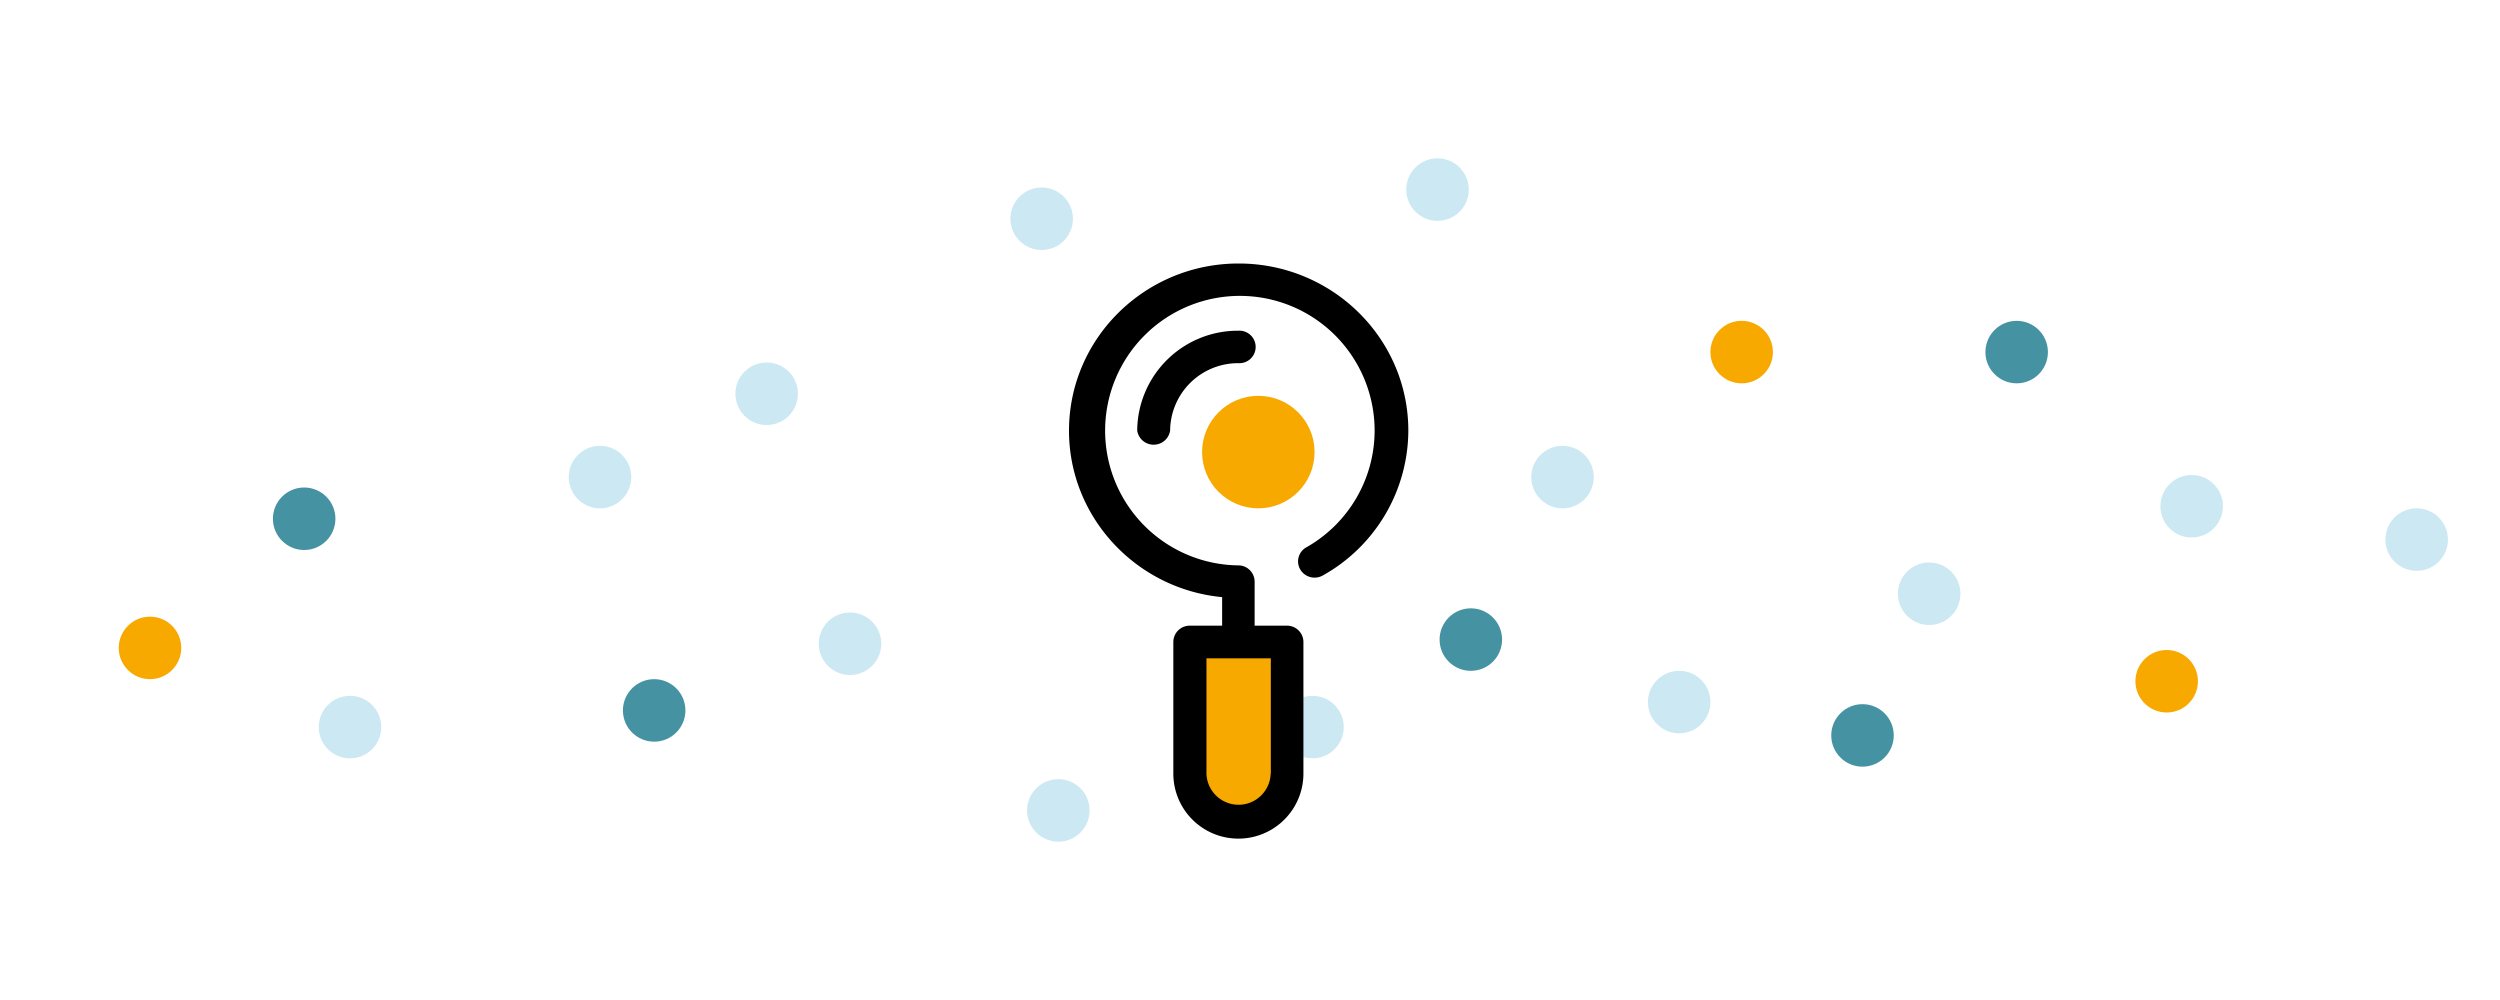 <svg xmlns="http://www.w3.org/2000/svg" viewBox="0 0 600 240">
    <defs>
        <style>
            .cls-1 {fill:#4592A2;}
            .cls-2 {fill:#cbe8f3;}
            .cls-3, .cls-5 {fill:#F8A900;}
            .cls-4, .cls-5 {fill-rule:evenodd;}
        </style>
    </defs>
    <title>smart-search</title>

    <g id="circles_dark" data-name="circles dark">
        <circle class="cls-1" cx="73" cy="124.5" r="7.5"/>
        <circle class="cls-1" cx="157" cy="170.5" r="7.5"/>
        <circle class="cls-1" cx="353" cy="153.5" r="7.5"/>
        <circle class="cls-1" cx="447" cy="176.5" r="7.5"/>
        <circle class="cls-1" cx="484" cy="84.5" r="7.5"/>
    </g>

    <g id="circles_light" data-name="circles light">
        <circle class="cls-2" cx="84" cy="174.5" r="7.5"/>
        <circle class="cls-2" cx="144" cy="114.5" r="7.5"/>
        <circle class="cls-2" cx="184" cy="94.5" r="7.5"/>
        <circle class="cls-2" cx="204" cy="154.5" r="7.5"/>
        <circle class="cls-2" cx="250" cy="52.5" r="7.5"/>
        <circle class="cls-2" cx="254" cy="194.5" r="7.5"/>
        <circle class="cls-2" cx="315" cy="174.5" r="7.5"/>
        <circle class="cls-2" cx="345" cy="45.5" r="7.5"/>
        <circle class="cls-2" cx="375" cy="114.5" r="7.5"/>
        <circle class="cls-2" cx="403" cy="168.5" r="7.5"/>
        <circle class="cls-2" cx="463" cy="142.5" r="7.5"/>
        <circle class="cls-2" cx="526" cy="121.5" r="7.5"/>
        <circle class="cls-2" cx="580" cy="129.5" r="7.5"/>
    </g>

    <g id="circles_gold" data-name="circles gold">
        <circle class="cls-3" cx="36" cy="155.5" r="7.5"/>
        <circle class="cls-3" cx="302" cy="108.5" r="13.5"/>
        <circle class="cls-3" cx="418" cy="84.5" r="7.5"/>
        <circle class="cls-3" cx="520" cy="163.5" r="7.5"/>
    </g>

    <g id="loupe">
        <path id="blik" class="cls-4" d="M272.93,103.36a4,4,0,0,0,7.9,0,16.32,16.32,0,0,1,16.43-16.2,3.9,3.9,0,1,0,0-7.79h-.11a24.16,24.16,0,0,0-24.22,23.88Z"/>
        <path id="body" class="cls-4" d="M297.26,63.24c-22.48,0-40.7,18-40.7,40.13,0,20.78,16.14,38,36.75,39.94v6.85H285.6a3.93,3.93,0,0,0-4,3.9v31.6a15.61,15.61,0,0,0,31.22,0v-31.6a3.93,3.93,0,0,0-4-3.9h-7.71V139.59a3.92,3.92,0,0,0-4-3.9,32.34,32.34,0,1,1,32.8-32.33,32.23,32.23,0,0,1-16.26,27.93,3.86,3.86,0,0,0-1.58,5.4,4,4,0,0,0,5.39,1.43h0A40,40,0,0,0,338,103.36C338,81.2,319.74,63.24,297.26,63.24Z"/>
        <path id="gold" class="cls-5" d="M305,185.66V158H289.55v27.71a7.71,7.71,0,0,0,15.41,0Z"/>
    </g>
</svg>